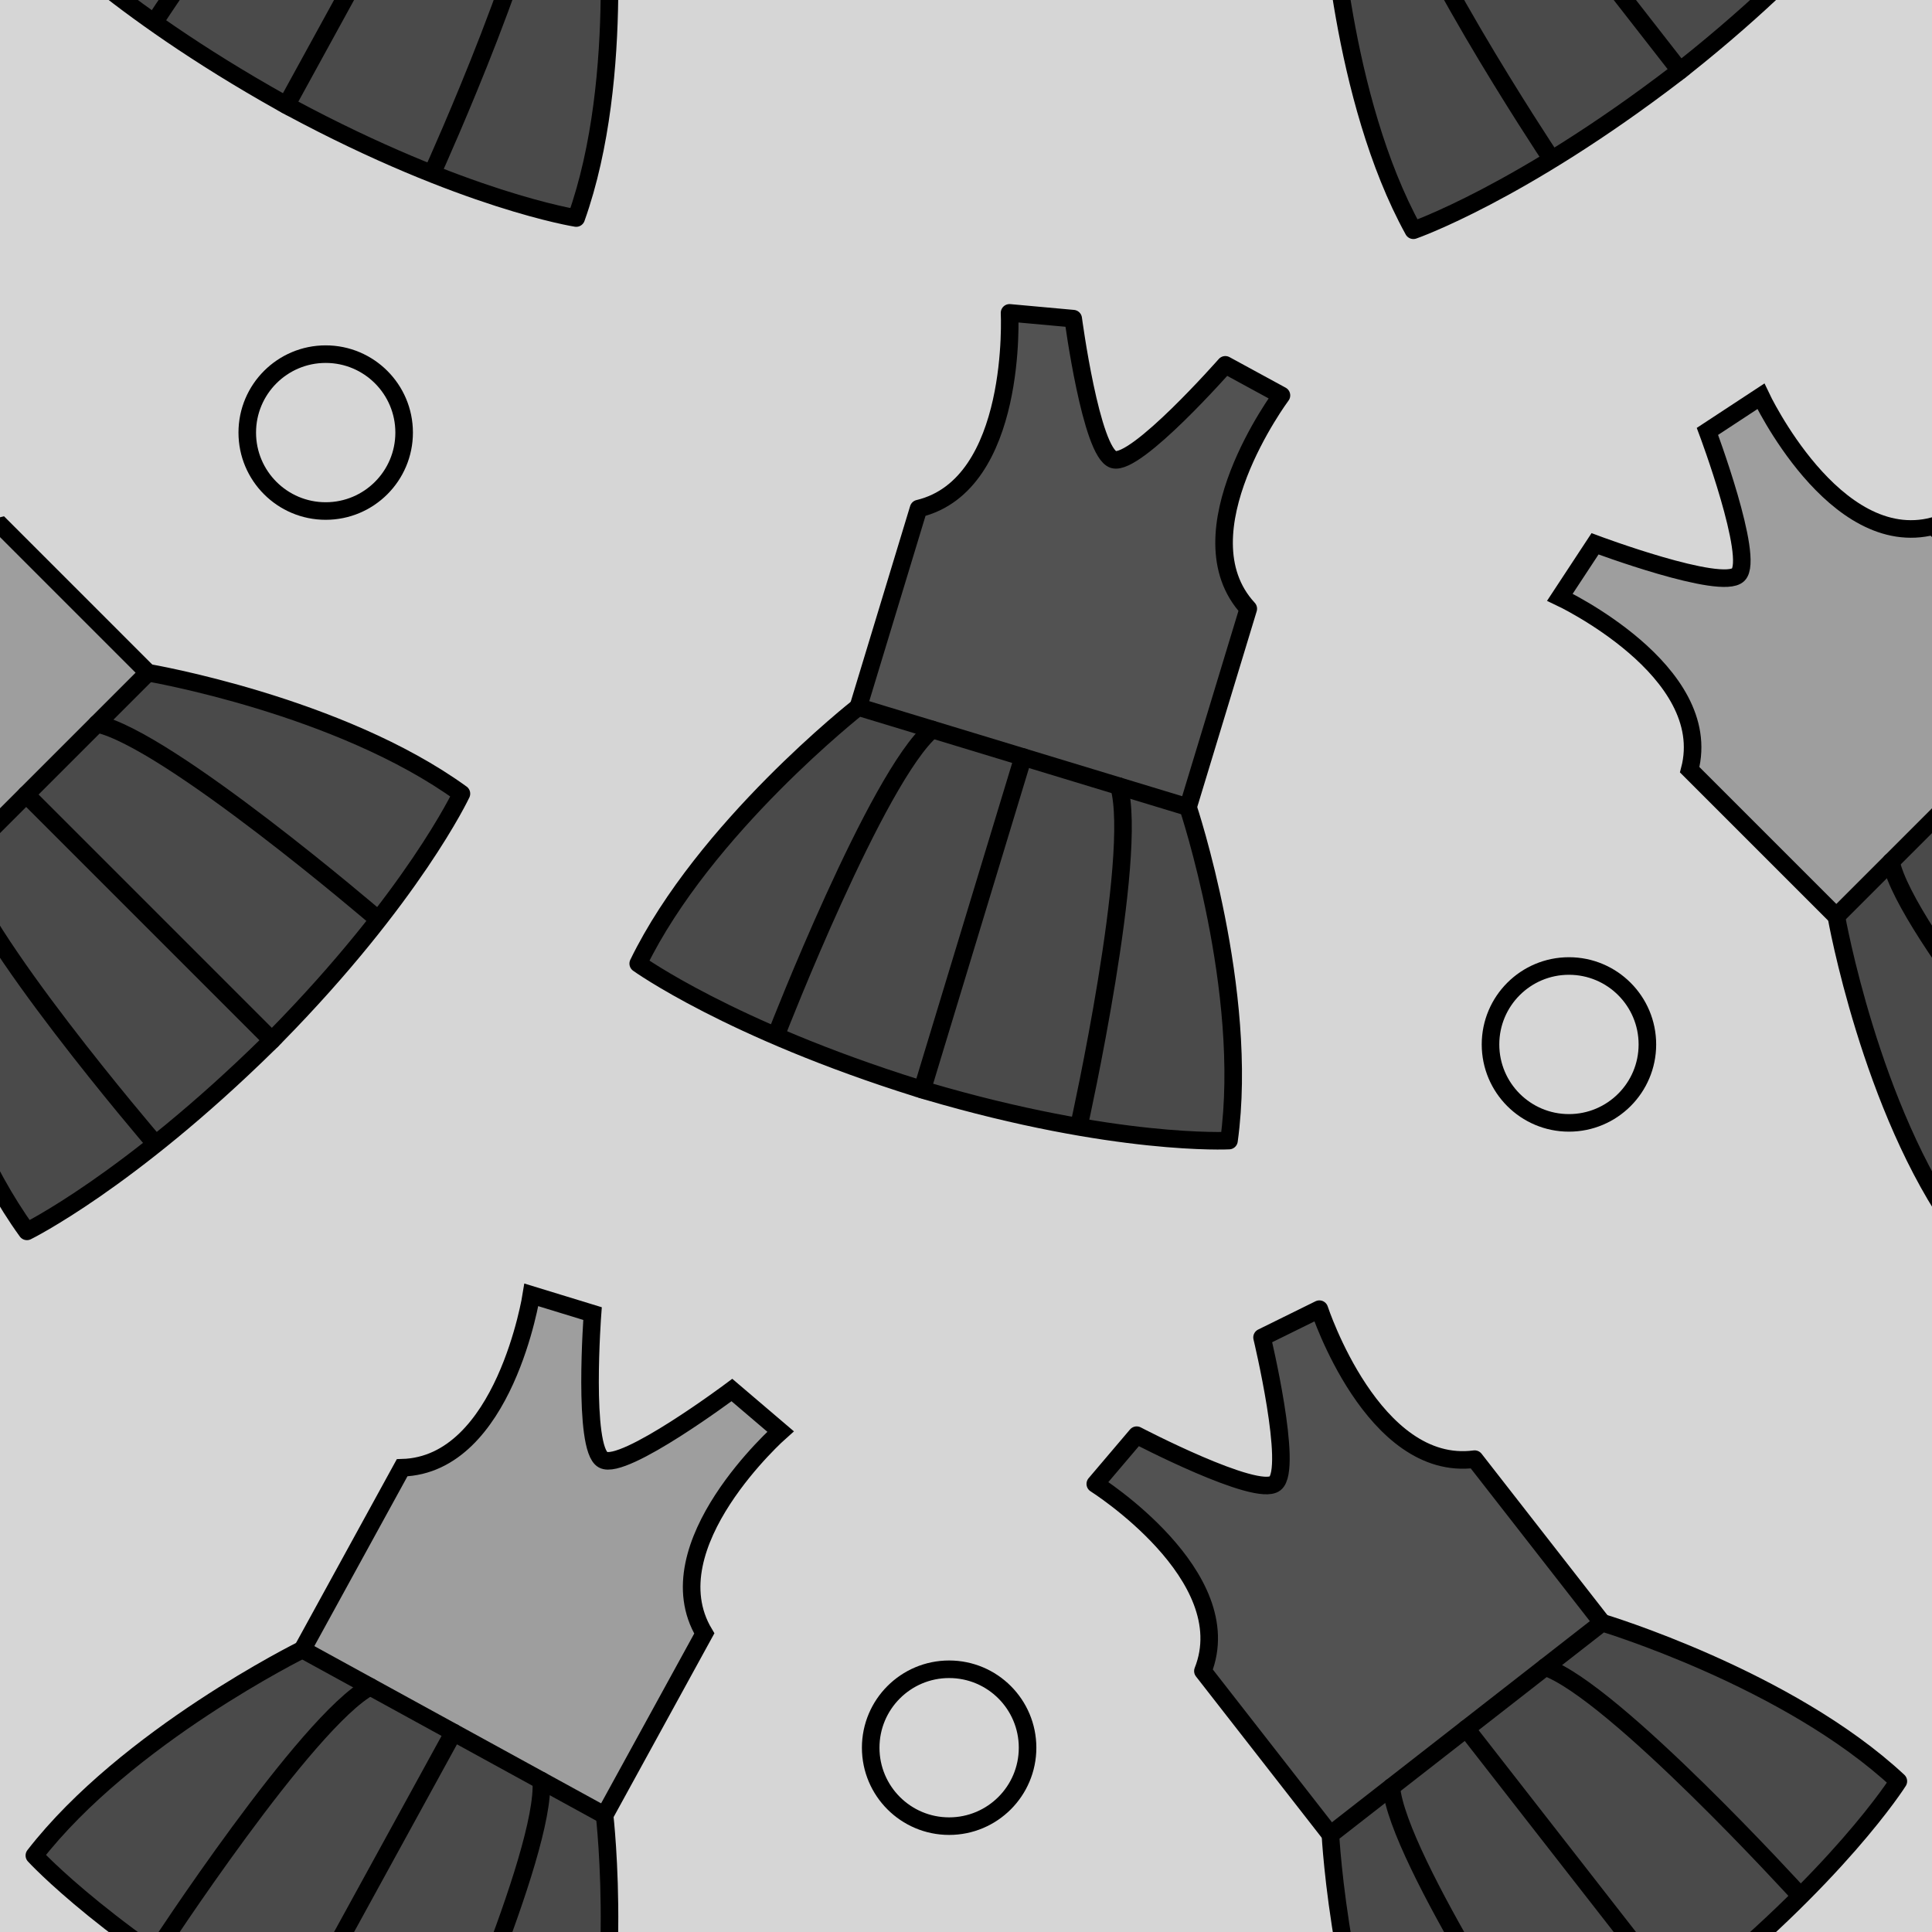 <?xml version="1.0" encoding="utf-8"?>
<!-- Generator: Adobe Illustrator 16.0.0, SVG Export Plug-In . SVG Version: 6.00 Build 0)  -->
<!DOCTYPE svg PUBLIC "-//W3C//DTD SVG 1.1//EN" "http://www.w3.org/Graphics/SVG/1.1/DTD/svg11.dtd">
<svg version="1.1" xmlns="http://www.w3.org/2000/svg" xmlns:xlink="http://www.w3.org/1999/xlink" x="0px" y="0px" width="220px"
	 height="220px" viewBox="0 0 220 220" enable-background="new 0 0 220 220" xml:space="preserve">
<g id="bg" display="none">
</g>
<g id="Layer_3">
</g>
<g id="Layer_1">
	<g>
		<defs>
			<rect id="SVGID_29_" x="-5190.076" y="-2100" width="220" height="220"/>
		</defs>
		<clipPath id="SVGID_2_">
			<use xlink:href="#SVGID_29_"  overflow="visible"/>
		</clipPath>
	</g>
	<g>
		<defs>
			<rect id="SVGID_31_" x="-3990.076" y="-2100" width="220" height="220"/>
		</defs>
		<clipPath id="SVGID_4_">
			<use xlink:href="#SVGID_31_"  overflow="visible"/>
		</clipPath>
	</g>
	<g>
		<defs>
			<rect id="SVGID_33_" x="-3390.076" y="-2100" width="220" height="220"/>
		</defs>
		<clipPath id="SVGID_6_">
			<use xlink:href="#SVGID_33_"  overflow="visible"/>
		</clipPath>
	</g>
	<g>
		<defs>
			<rect id="SVGID_35_" x="-3690.076" y="-2100" width="220" height="220"/>
		</defs>
		<clipPath id="SVGID_8_">
			<use xlink:href="#SVGID_35_"  overflow="visible"/>
		</clipPath>
	</g>
	<g>
		<defs>
			<rect id="SVGID_37_" x="-4890.076" y="-2100" width="220" height="220"/>
		</defs>
		<clipPath id="SVGID_10_">
			<use xlink:href="#SVGID_37_"  overflow="visible"/>
		</clipPath>
	</g>
	<g>
		<defs>
			<rect id="SVGID_39_" x="-4290.076" y="-2100" width="220" height="220"/>
		</defs>
		<clipPath id="SVGID_12_">
			<use xlink:href="#SVGID_39_"  overflow="visible"/>
		</clipPath>
	</g>
	<g>
		<defs>
			<rect id="SVGID_411_" x="-1800" y="-2100" width="220" height="220"/>
		</defs>
		<clipPath id="SVGID_14_">
			<use xlink:href="#SVGID_411_"  overflow="visible"/>
		</clipPath>
	</g>
	<g>
		<defs>
			<rect id="SVGID_413_" x="-600" y="-2100" width="220" height="220"/>
		</defs>
		<clipPath id="SVGID_16_">
			<use xlink:href="#SVGID_413_"  overflow="visible"/>
		</clipPath>
	</g>
	<g>
		<defs>
			<rect id="SVGID_415_" x="0" y="-2100" width="220" height="220"/>
		</defs>
		<clipPath id="SVGID_18_">
			<use xlink:href="#SVGID_415_"  overflow="visible"/>
		</clipPath>
	</g>
	<g>
		<defs>
			<rect id="SVGID_417_" x="-300" y="-2100" width="220" height="220"/>
		</defs>
		<clipPath id="SVGID_20_">
			<use xlink:href="#SVGID_417_"  overflow="visible"/>
		</clipPath>
	</g>
	<g>
		<defs>
			<rect id="SVGID_419_" x="-1500" y="-2100" width="220" height="220"/>
		</defs>
		<clipPath id="SVGID_22_">
			<use xlink:href="#SVGID_419_"  overflow="visible"/>
		</clipPath>
	</g>
	<g>
		<defs>
			<rect id="SVGID_421_" x="-900" y="-2100" width="220" height="220"/>
		</defs>
		<clipPath id="SVGID_24_">
			<use xlink:href="#SVGID_421_"  overflow="visible"/>
		</clipPath>
	</g>
	<g>
		<defs>
			<rect id="SVGID_531_" x="-300" width="220" height="220"/>
		</defs>
		<clipPath id="SVGID_26_">
			<use xlink:href="#SVGID_531_"  overflow="visible"/>
		</clipPath>
		<rect x="-80" y="-1" clip-path="url(#SVGID_26_)" fill="#D6D6D6" width="220" height="220"/>
	</g>
	<g>
		<defs>
			<rect id="SVGID_533_" width="220" height="220"/>
		</defs>
		<clipPath id="SVGID_28_">
			<use xlink:href="#SVGID_533_"  overflow="visible"/>
		</clipPath>
		<rect clip-path="url(#SVGID_28_)" fill="#D6D6D6" width="220" height="220"/>
		<g clip-path="url(#SVGID_28_)">
			<g id="XMLID_137_">
				<g>
					<path fill="#4A4A4A" d="M52.543,90.377c0,0-5.482,11.71-21.198,27.695l0.005,0.006c-0.129,0.129-0.259,0.251-0.39,0.379
						c-0.122,0.126-0.248,0.259-0.377,0.388l-0.004-0.007c-15.988,15.719-27.513,21.38-27.513,21.38
						c-10.083-13.906-13.961-35.869-13.961-35.869l27.748-27.748C16.854,76.601,38.634,80.294,52.543,90.377z"/>
					<path fill="#9E9E9E" d="M0.157,59.903l16.697,16.698l-27.748,27.748l-16.697-16.697c2.957-11.299-14.779-19.644-14.779-19.644
						l4-6.083c0,0,14.418,5.402,16.311,3.509c1.895-1.895-3.511-16.31-3.511-16.31l6.084-3.996
						C-19.486,45.128-11.14,62.859,0.157,59.903z"/>
				</g>
				<g>
					<path fill="none" stroke="#000000" stroke-width="2" stroke-miterlimit="10" d="M16.854,76.601L0.157,59.903
						c-11.297,2.956-19.644-14.775-19.644-14.775l-6.084,3.996c0,0,5.406,14.415,3.511,16.31
						c-1.893,1.893-16.311-3.509-16.311-3.509l-4,6.083c0,0,17.736,8.345,14.779,19.644l16.697,16.697"/>
					
						<path fill="none" stroke="#000000" stroke-width="2" stroke-linecap="round" stroke-linejoin="round" stroke-miterlimit="10" d="
						M-10.894,104.349c0,0,3.877,21.963,13.961,35.869c0,0,11.524-5.661,27.513-21.38l0.004,0.007
						c0.129-0.129,0.255-0.262,0.377-0.388c0.131-0.127,0.261-0.25,0.39-0.379l-0.005-0.006
						c15.715-15.985,21.198-27.695,21.198-27.695c-13.91-10.083-35.689-13.776-35.689-13.776"/>
					
						<line fill="none" stroke="#000000" stroke-width="2" stroke-miterlimit="10" x1="16.854" y1="76.601" x2="-10.894" y2="104.349"/>
				</g>
			</g>
			<path fill="none" stroke="#000000" stroke-width="2" stroke-linecap="round" stroke-linejoin="round" stroke-miterlimit="10" d="
				M17.409,129.92c0,0-20.344-23.718-22.083-31.788"/>
			<path fill="none" stroke="#000000" stroke-width="2" stroke-linecap="round" stroke-linejoin="round" stroke-miterlimit="10" d="
				M42.829,104.5c0,0-23.718-20.344-31.788-22.083"/>
			
				<line fill="none" stroke="#000000" stroke-width="2" stroke-linecap="round" stroke-linejoin="round" stroke-miterlimit="10" x1="2.981" y1="90.477" x2="30.963" y2="118.46"/>
		</g>
		<rect x="220" y="-1" clip-path="url(#SVGID_28_)" fill="#D6D6D6" width="220" height="220"/>
		<g clip-path="url(#SVGID_28_)">
			<g id="XMLID_136_">
				<g>
					<path fill="#4A4A4A" d="M272.543,90.377c0,0-5.482,11.71-21.198,27.695l0.005,0.006c-0.129,0.129-0.259,0.251-0.39,0.379
						c-0.122,0.126-0.248,0.259-0.377,0.388l-0.004-0.007c-15.988,15.719-27.513,21.38-27.513,21.38
						c-10.083-13.906-13.961-35.869-13.961-35.869l27.748-27.748C236.854,76.601,258.634,80.294,272.543,90.377z"/>
					<path fill="#9E9E9E" d="M220.157,59.903l16.697,16.698l-27.748,27.748l-16.697-16.697
						c2.957-11.299-14.779-19.644-14.779-19.644l4-6.083c0,0,14.418,5.402,16.311,3.509c1.895-1.895-3.511-16.31-3.511-16.31
						l6.084-3.996C200.514,45.128,208.86,62.859,220.157,59.903z"/>
				</g>
				<g>
					<path fill="none" stroke="#000000" stroke-width="2" stroke-miterlimit="10" d="M236.854,76.601l-16.697-16.698
						c-11.297,2.956-19.644-14.775-19.644-14.775l-6.084,3.996c0,0,5.406,14.415,3.511,16.31
						c-1.893,1.893-16.311-3.509-16.311-3.509l-4,6.083c0,0,17.736,8.345,14.779,19.644l16.697,16.697"/>
					
						<path fill="none" stroke="#000000" stroke-width="2" stroke-linecap="round" stroke-linejoin="round" stroke-miterlimit="10" d="
						M209.106,104.349c0,0,3.877,21.963,13.961,35.869c0,0,11.524-5.661,27.513-21.38l0.004,0.007
						c0.129-0.129,0.255-0.262,0.377-0.388c0.131-0.127,0.261-0.25,0.39-0.379l-0.005-0.006
						c15.715-15.985,21.198-27.695,21.198-27.695c-13.91-10.083-35.689-13.776-35.689-13.776"/>
					
						<line fill="none" stroke="#000000" stroke-width="2" stroke-miterlimit="10" x1="236.854" y1="76.601" x2="209.106" y2="104.349"/>
				</g>
			</g>
			<path fill="none" stroke="#000000" stroke-width="2" stroke-linecap="round" stroke-linejoin="round" stroke-miterlimit="10" d="
				M237.409,129.92c0,0-20.344-23.718-22.083-31.788"/>
		</g>
		<g clip-path="url(#SVGID_28_)">
			<g id="XMLID_135_">
				<g>
					<path fill="#4A4A4A" d="M65.614,244.828c0,0-12.777-1.984-32.523-12.594l-0.003,0.007c-0.161-0.088-0.314-0.178-0.473-0.268
						c-0.157-0.083-0.318-0.166-0.479-0.253l0.004-0.007c-19.565-10.946-28.227-20.424-28.227-20.424
						c10.526-13.574,30.524-23.447,30.524-23.447l34.409,18.867C68.845,206.709,71.399,228.651,65.614,244.828z"/>
					<path fill="#9E9E9E" d="M80.199,186.004l-11.354,20.705l-34.409-18.867l11.354-20.705
						c11.676-0.328,14.719-19.688,14.719-19.688l6.962,2.133c0,0-1.15,15.356,1.198,16.644c2.35,1.288,14.674-7.94,14.674-7.94
						l5.54,4.721C88.883,163.007,74.197,175.984,80.199,186.004z"/>
				</g>
				<g>
					<path fill="none" stroke="#000000" stroke-width="2" stroke-miterlimit="10" d="M68.845,206.709l11.354-20.705
						c-6.002-10.021,8.684-22.998,8.684-22.998l-5.54-4.721c0,0-12.325,9.229-14.674,7.94c-2.348-1.287-1.198-16.644-1.198-16.644
						l-6.962-2.133c0,0-3.043,19.361-14.719,19.688l-11.354,20.705"/>
					
						<path fill="none" stroke="#000000" stroke-width="2" stroke-linecap="round" stroke-linejoin="round" stroke-miterlimit="10" d="
						M34.437,187.842c0,0-19.998,9.873-30.524,23.447c0,0,8.662,9.478,28.227,20.424l-0.004,0.007
						c0.161,0.088,0.321,0.17,0.479,0.253c0.159,0.09,0.313,0.18,0.473,0.268l0.003-0.007c19.747,10.61,32.523,12.594,32.523,12.594
						c5.785-16.177,3.231-38.119,3.231-38.119"/>
					
						<line fill="none" stroke="#000000" stroke-width="2" stroke-miterlimit="10" x1="68.845" y1="206.709" x2="34.437" y2="187.842"/>
				</g>
			</g>
			<path fill="none" stroke="#000000" stroke-width="2" stroke-linecap="round" stroke-linejoin="round" stroke-miterlimit="10" d="
				M17.814,222.172c0,0,17.071-26.172,24.331-30.101"/>
			<path fill="none" stroke="#000000" stroke-width="2" stroke-linecap="round" stroke-linejoin="round" stroke-miterlimit="10" d="
				M49.336,239.457c0,0,12.888-28.466,12.297-36.7"/>
			
				<line fill="none" stroke="#000000" stroke-width="2" stroke-linecap="round" stroke-linejoin="round" stroke-miterlimit="10" x1="51.638" y1="197.276" x2="32.612" y2="231.975"/>
		</g>
		<g clip-path="url(#SVGID_28_)">
			<g id="XMLID_134_">
				<g>
					<path fill="#4A4A4A" d="M216.168,202.832c0,0-6.879,10.948-24.438,24.882l0.005,0.006c-0.145,0.112-0.288,0.218-0.434,0.328
						c-0.139,0.111-0.278,0.226-0.422,0.339l-0.005-0.006c-17.796,13.635-29.929,17.838-29.929,17.838
						c-8.299-15.039-9.45-37.312-9.45-37.312l30.946-24.13C182.442,184.777,203.603,191.117,216.168,202.832z"/>
					<path fill="#525252" d="M167.922,166.155l14.52,18.622l-30.946,24.13l-14.521-18.622c4.321-10.852-12.254-21.31-12.254-21.31
						l4.715-5.549c0,0,13.647,7.134,15.758,5.488c2.113-1.648-1.483-16.619-1.483-16.619l6.528-3.218
						C150.24,149.078,156.344,167.7,167.922,166.155z"/>
				</g>
				<g>
					
						<path fill="none" stroke="#000000" stroke-width="2" stroke-linecap="round" stroke-linejoin="round" stroke-miterlimit="10" d="
						M182.442,184.777l-14.52-18.622c-11.578,1.545-17.682-17.078-17.682-17.078l-6.528,3.218c0,0,3.596,14.971,1.483,16.619
						c-2.111,1.646-15.758-5.488-15.758-5.488l-4.715,5.549c0,0,16.575,10.458,12.254,21.31l14.521,18.622"/>
					
						<path fill="none" stroke="#000000" stroke-width="2" stroke-linecap="round" stroke-linejoin="round" stroke-miterlimit="10" d="
						M182.442,184.777l-30.946,24.13c0,0,1.151,22.273,9.45,37.312c0,0,12.133-4.203,29.929-17.838l0.005,0.006
						c0.144-0.113,0.283-0.228,0.422-0.339c0.146-0.11,0.289-0.216,0.434-0.328l-0.005-0.006
						c17.56-13.934,24.438-24.882,24.438-24.882C203.603,191.117,182.442,184.777,182.442,184.777z"/>
				</g>
			</g>
			<path fill="none" stroke="#000000" stroke-width="2" stroke-linecap="round" stroke-linejoin="round" stroke-miterlimit="10" d="
				M176.443,237.76c0,0-17.277-26.036-18.013-34.258"/>
			<path fill="none" stroke="#000000" stroke-width="2" stroke-linecap="round" stroke-linejoin="round" stroke-miterlimit="10" d="
				M204.792,215.655c0,0-21.04-23.102-28.835-25.82"/>
			
				<line fill="none" stroke="#000000" stroke-width="2" stroke-linecap="round" stroke-linejoin="round" stroke-miterlimit="10" x1="166.968" y1="196.844" x2="191.302" y2="228.051"/>
		</g>
		
			<circle clip-path="url(#SVGID_28_)" fill="none" stroke="#000000" stroke-width="2" stroke-miterlimit="10" cx="37.088" cy="49.259" r="8.932"/>
		
			<circle clip-path="url(#SVGID_28_)" fill="none" stroke="#000000" stroke-width="2" stroke-miterlimit="10" cx="178.659" cy="118.932" r="8.932"/>
		
			<circle clip-path="url(#SVGID_28_)" fill="none" stroke="#000000" stroke-width="2" stroke-miterlimit="10" cx="108.079" cy="199.014" r="8.932"/>
		<g clip-path="url(#SVGID_28_)">
			<g id="XMLID_133_">
				<g>
					<path fill="#4A4A4A" d="M65.614,24.828c0,0-12.777-1.983-32.523-12.594l-0.003,0.007c-0.161-0.088-0.314-0.178-0.473-0.268
						c-0.157-0.083-0.318-0.166-0.479-0.253l0.004-0.007C12.575,0.768,3.913-8.711,3.913-8.711
						c10.526-13.574,30.524-23.447,30.524-23.447l34.409,18.867C68.845-13.291,71.399,8.651,65.614,24.828z"/>
				</g>
				<g>
					
						<path fill="none" stroke="#000000" stroke-width="2" stroke-linecap="round" stroke-linejoin="round" stroke-miterlimit="10" d="
						M68.845-13.291L34.437-32.158c0,0-19.998,9.873-30.524,23.447c0,0,8.662,9.479,28.227,20.424l-0.004,0.007
						c0.161,0.088,0.321,0.17,0.479,0.253c0.159,0.09,0.313,0.18,0.473,0.268l0.003-0.007c19.747,10.61,32.523,12.594,32.523,12.594
						C71.399,8.651,68.845-13.291,68.845-13.291z"/>
				</g>
			</g>
			<path fill="none" stroke="#000000" stroke-width="2" stroke-linecap="round" stroke-linejoin="round" stroke-miterlimit="10" d="
				M17.814,2.172c0,0,17.071-26.172,24.331-30.102"/>
			<path fill="none" stroke="#000000" stroke-width="2" stroke-linecap="round" stroke-linejoin="round" stroke-miterlimit="10" d="
				M49.336,19.457c0,0,12.888-28.466,12.297-36.7"/>
			
				<line fill="none" stroke="#000000" stroke-width="2" stroke-linecap="round" stroke-linejoin="round" stroke-miterlimit="10" x1="51.638" y1="-22.724" x2="32.612" y2="11.975"/>
		</g>
		<g clip-path="url(#SVGID_28_)">
			<g id="XMLID_132_">
				<g>
					<path fill="#4A4A4A" d="M216.168-17.168c0,0-6.879,10.948-24.438,24.883l0.005,0.006c-0.145,0.112-0.288,0.218-0.434,0.328
						c-0.139,0.111-0.278,0.227-0.422,0.339l-0.005-0.006c-17.796,13.635-29.929,17.837-29.929,17.837
						c-8.299-15.039-9.45-37.312-9.45-37.312l30.946-24.13C182.442-35.223,203.603-28.883,216.168-17.168z"/>
				</g>
				<g>
					
						<path fill="none" stroke="#000000" stroke-width="2" stroke-linecap="round" stroke-linejoin="round" stroke-miterlimit="10" d="
						M182.442-35.223l-30.946,24.13c0,0,1.151,22.273,9.45,37.312c0,0,12.133-4.203,29.929-17.837l0.005,0.006
						c0.144-0.112,0.283-0.228,0.422-0.339c0.146-0.11,0.289-0.216,0.434-0.328l-0.005-0.006
						c17.56-13.935,24.438-24.883,24.438-24.883C203.603-28.883,182.442-35.223,182.442-35.223z"/>
				</g>
			</g>
			<path fill="none" stroke="#000000" stroke-width="2" stroke-linecap="round" stroke-linejoin="round" stroke-miterlimit="10" d="
				M176.443,17.761c0,0-17.277-26.037-18.013-34.259"/>
			
				<line fill="none" stroke="#000000" stroke-width="2" stroke-linecap="round" stroke-linejoin="round" stroke-miterlimit="10" x1="166.968" y1="-23.155" x2="191.302" y2="8.051"/>
		</g>
		<g clip-path="url(#SVGID_28_)">
			<g id="XMLID_131_">
				<g>
					<path fill="#4A4A4A" d="M139.949,129.88c0,0-12.913,0.682-34.417-5.645l-0.002,0.005c-0.175-0.053-0.343-0.11-0.518-0.165
						c-0.171-0.049-0.346-0.094-0.52-0.15l0.002-0.007c-21.396-6.693-31.819-14.193-31.819-14.193
						c7.515-15.446,25.06-29.215,25.06-29.215l37.548,11.403C135.283,91.913,142.289,112.861,139.949,129.88z"/>
					<path fill="#525252" d="M142.144,69.315l-6.861,22.597L97.735,80.51l6.86-22.595c11.36-2.718,10.362-22.289,10.362-22.289
						l7.251,0.659c0,0,2.028,15.263,4.589,16.043c2.565,0.775,12.731-10.784,12.731-10.784l6.392,3.48
						C145.921,45.024,134.212,60.743,142.144,69.315z"/>
				</g>
				<g>
					
						<path fill="none" stroke="#000000" stroke-width="2" stroke-linecap="round" stroke-linejoin="round" stroke-miterlimit="10" d="
						M135.283,91.913l6.861-22.597c-7.932-8.572,3.777-24.291,3.777-24.291l-6.392-3.48c0,0-10.167,11.56-12.731,10.784
						c-2.561-0.78-4.589-16.043-4.589-16.043l-7.251-0.659c0,0,0.998,19.571-10.362,22.289l-6.86,22.595"/>
					
						<path fill="none" stroke="#000000" stroke-width="2" stroke-linecap="round" stroke-linejoin="round" stroke-miterlimit="10" d="
						M135.283,91.913L97.735,80.51c0,0-17.545,13.769-25.06,29.215c0,0,10.423,7.5,31.819,14.193l-0.002,0.007
						c0.174,0.056,0.349,0.101,0.52,0.15c0.174,0.056,0.343,0.112,0.518,0.165l0.002-0.005c21.504,6.327,34.417,5.645,34.417,5.645
						C142.289,112.861,135.283,91.913,135.283,91.913z"/>
				</g>
			</g>
			<path fill="none" stroke="#000000" stroke-width="2" stroke-linecap="round" stroke-linejoin="round" stroke-miterlimit="10" d="
				M88.516,117.523c0,0,11.333-29.12,17.631-34.456"/>
			<path fill="none" stroke="#000000" stroke-width="2" stroke-linecap="round" stroke-linejoin="round" stroke-miterlimit="10" d="
				M122.915,127.967c0,0,6.768-30.505,4.5-38.444"/>
			
				<line fill="none" stroke="#000000" stroke-width="2" stroke-linecap="round" stroke-linejoin="round" stroke-miterlimit="10" x1="116.507" y1="86.212" x2="105.011" y2="124.079"/>
		</g>
	</g>
</g>
</svg>
